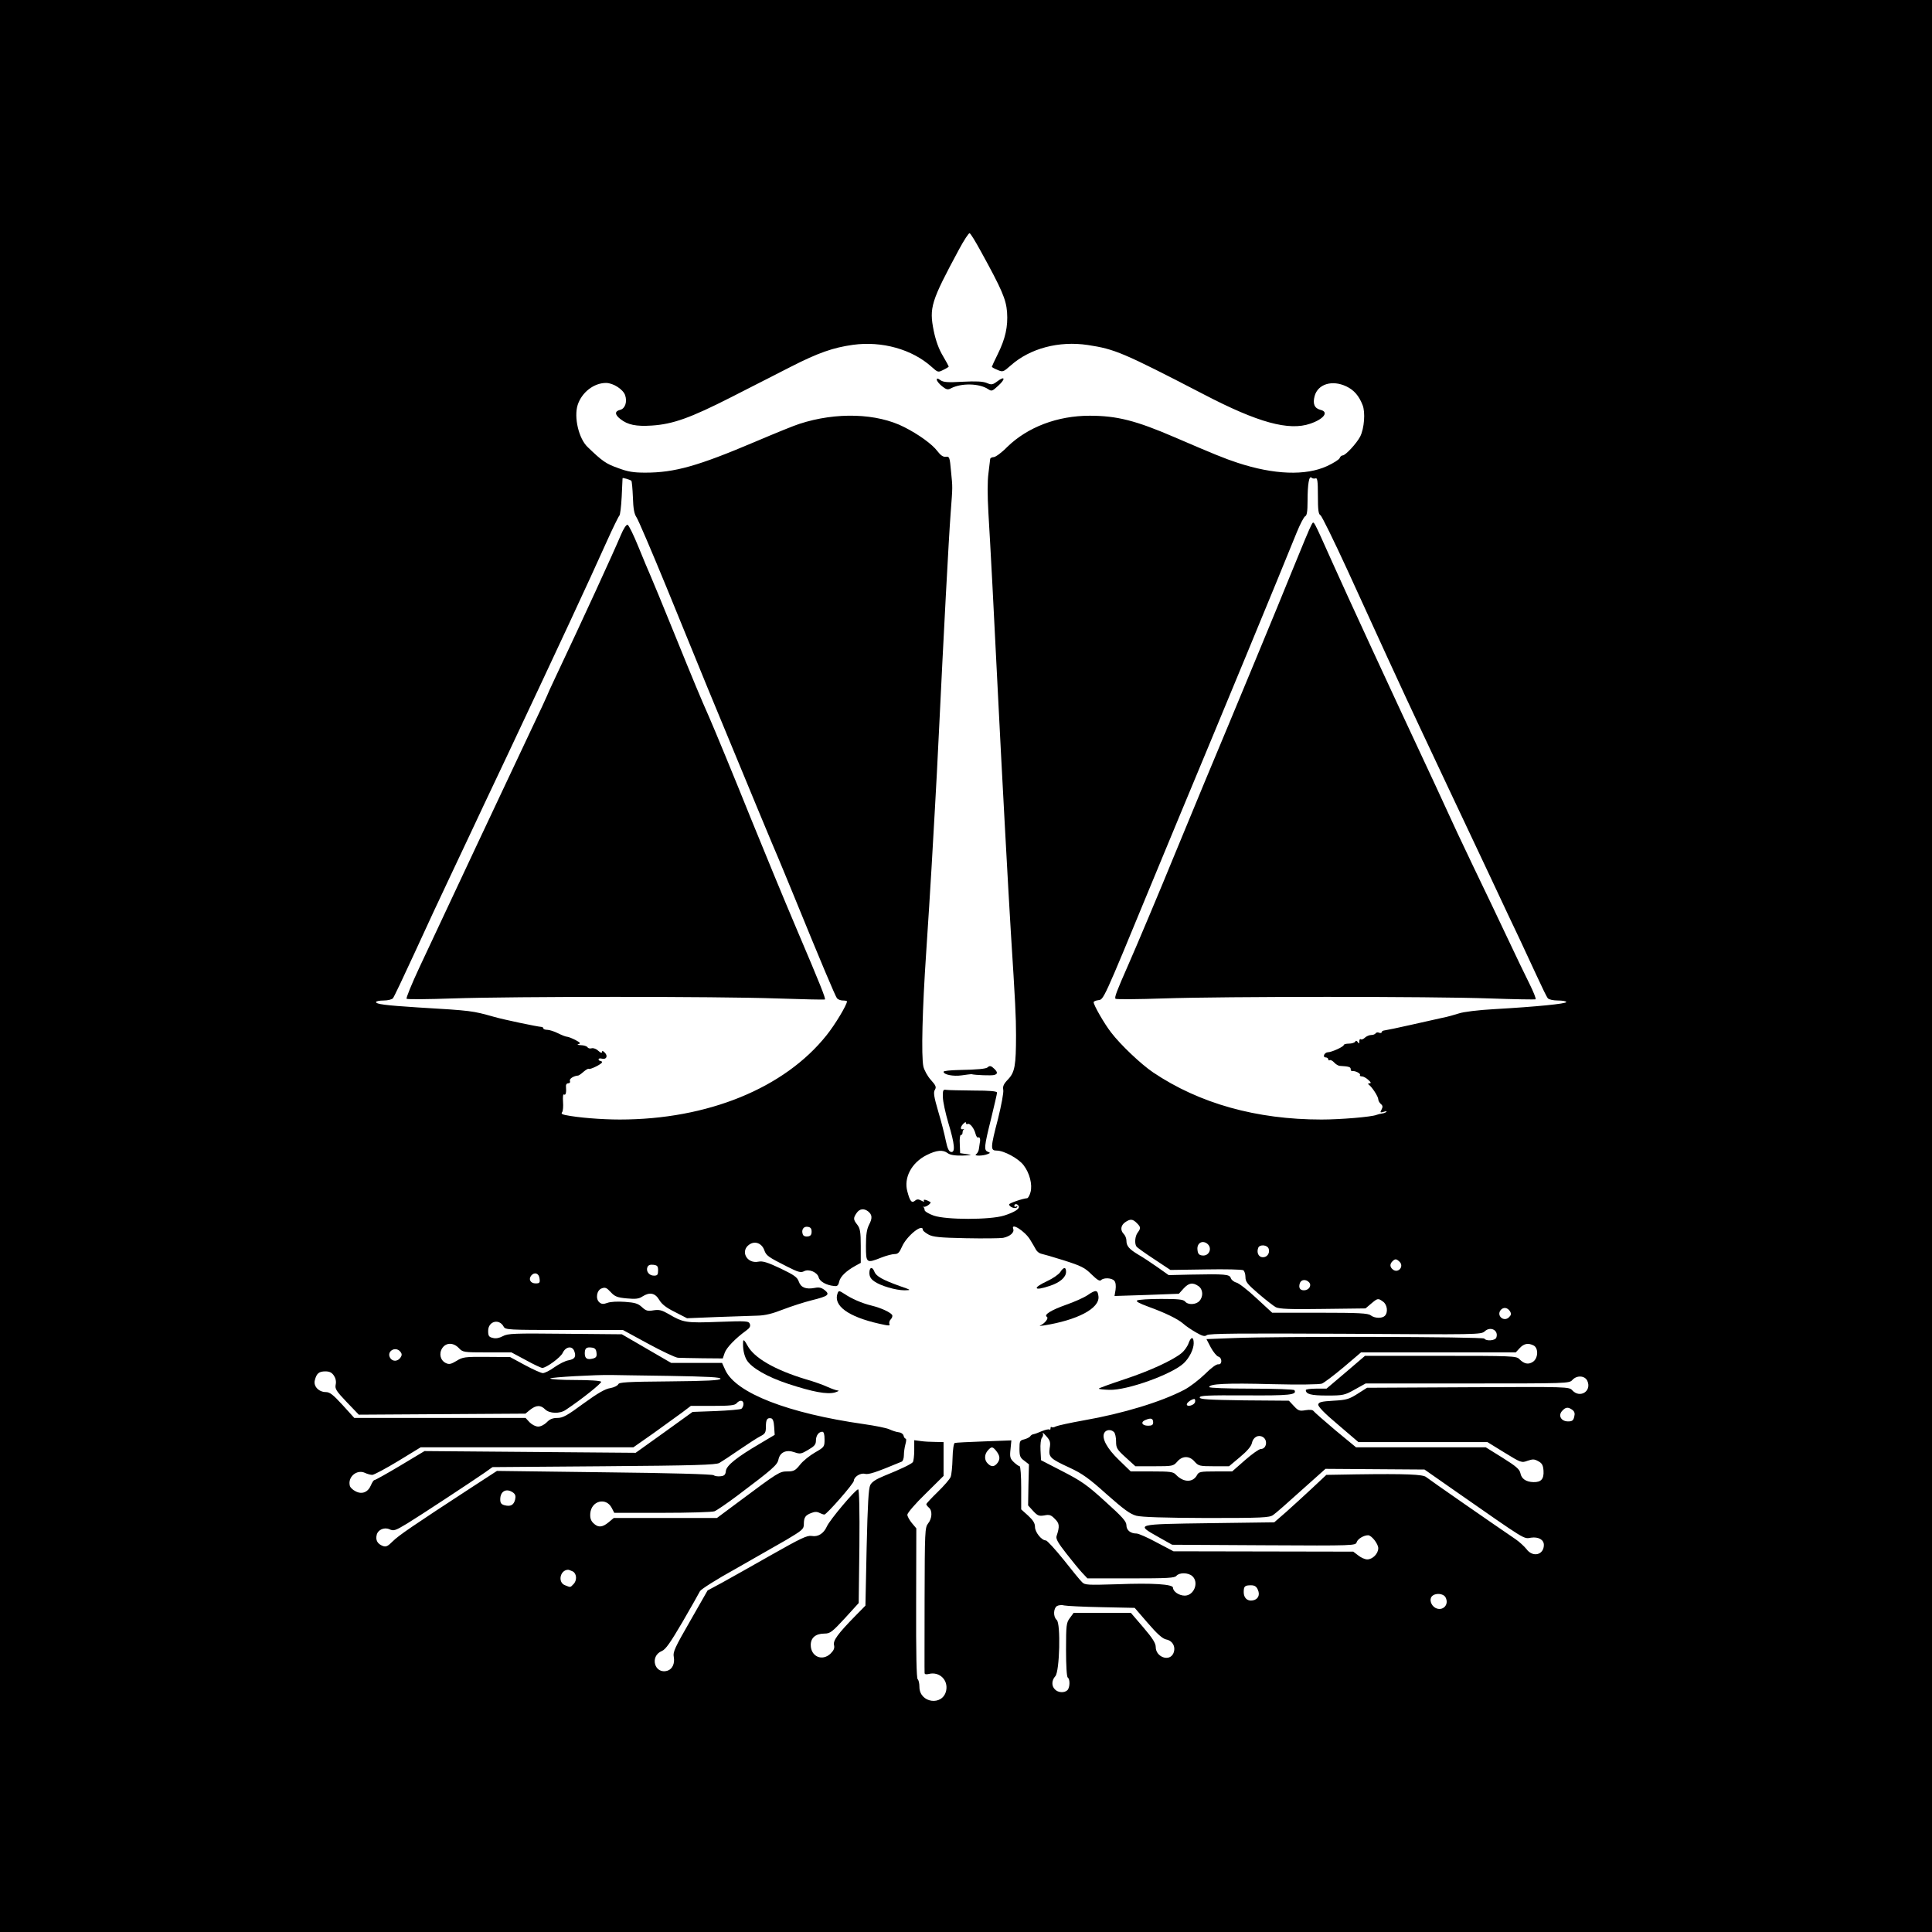 <?xml version="1.0" standalone="no"?>
<!DOCTYPE svg PUBLIC "-//W3C//DTD SVG 20010904//EN"
 "http://www.w3.org/TR/2001/REC-SVG-20010904/DTD/svg10.dtd">
<svg version="1.0" xmlns="http://www.w3.org/2000/svg"
 width="1120pt" height="1120pt" viewBox="0 0 1120 1120"
 preserveAspectRatio="xMidYMid meet">

<g transform="translate(0,1120) scale(0.1,-0.1)"
fill="#000000" stroke="none">
<path d="M0 5600 l0 -5600 5600 0 5600 0 0 5600 0 5600 -5600 0 -5600 0 0
-5600z m5685 4145 c124 -225 147 -280 153 -354 6 -85 -10 -155 -54 -244 -19
-38 -34 -71 -34 -73 0 -3 14 -11 32 -18 31 -14 34 -13 78 26 112 99 279 143
446 118 157 -24 201 -42 674 -287 313 -163 492 -212 616 -169 79 27 109 68 59
80 -35 9 -46 35 -34 80 19 70 102 95 184 56 44 -21 73 -54 94 -108 17 -41 10
-136 -14 -183 -21 -40 -85 -109 -101 -109 -7 0 -15 -7 -18 -16 -3 -8 -36 -29
-73 -46 -124 -57 -308 -50 -518 19 -74 24 -142 52 -365 148 -225 97 -335 125
-493 125 -187 0 -360 -66 -478 -181 -32 -33 -68 -59 -79 -59 -11 0 -20 -6 -20
-12 -1 -7 -5 -44 -10 -83 -6 -45 -6 -127 0 -230 11 -180 32 -575 55 -1045 19
-385 62 -1180 75 -1385 26 -410 30 -489 30 -595 0 -177 -7 -216 -46 -257 -26
-27 -32 -41 -28 -61 3 -15 -11 -89 -30 -166 -45 -172 -45 -186 -8 -186 42 0
127 -46 156 -85 35 -45 52 -113 40 -156 -5 -19 -14 -34 -19 -35 -27 -2 -105
-29 -105 -36 0 -15 38 -29 46 -16 4 7 3 8 -4 4 -7 -4 -12 -2 -12 3 0 14 17 14
25 0 10 -15 -22 -36 -85 -56 -81 -25 -335 -25 -407 0 -29 10 -53 25 -53 32 0
7 -3 15 -7 18 -5 2 -3 3 2 1 14 -3 48 23 38 28 -24 14 -43 17 -37 7 4 -7 -1
-7 -15 1 -17 9 -26 9 -37 -1 -19 -15 -29 -3 -44 54 -22 79 24 167 112 211 58
29 94 32 122 11 13 -10 41 -15 85 -14 55 2 60 3 27 8 l-40 6 -2 53 c-2 28 1
52 6 52 6 0 10 6 10 14 0 8 3 16 8 19 4 2 1 2 -5 1 -18 -5 -16 14 2 32 9 9 15
11 15 4 0 -6 4 -9 9 -6 12 8 38 -24 46 -56 4 -16 11 -25 16 -22 9 5 14 -11 9
-31 -1 -5 -3 -21 -5 -34 -1 -13 -9 -27 -16 -32 -18 -11 37 -11 65 0 18 7 18 8
3 14 -24 9 -22 29 18 190 19 78 35 147 35 153 0 8 -40 12 -137 12 -76 1 -147
2 -158 4 -18 3 -20 -3 -19 -42 0 -25 15 -93 32 -151 37 -122 41 -172 15 -167
-12 2 -21 21 -30 65 -7 35 -26 111 -44 170 -25 86 -29 111 -19 126 9 15 5 25
-24 57 -19 21 -38 56 -43 77 -13 61 -6 333 16 658 11 165 25 386 31 490 6 105
15 262 20 350 5 88 17 304 25 480 24 498 55 1087 66 1230 12 161 12 143 2 245
-7 79 -9 85 -30 82 -15 -2 -30 8 -49 33 -30 40 -109 97 -192 139 -159 81 -395
88 -607 19 -27 -8 -142 -55 -255 -103 -334 -142 -469 -180 -639 -180 -68 0
-101 5 -159 27 -68 24 -90 39 -175 121 -52 49 -81 173 -58 245 24 73 94 127
164 127 42 0 99 -37 111 -71 13 -39 0 -78 -29 -85 -32 -8 -32 -27 1 -53 43
-34 91 -44 183 -38 122 8 223 44 461 165 113 58 268 137 345 176 159 81 245
111 360 127 168 23 343 -26 456 -128 36 -32 37 -33 68 -17 17 8 31 17 31 19 0
2 -15 30 -34 62 -23 38 -41 87 -53 145 -27 135 -16 170 146 471 29 54 57 97
62 95 6 -2 34 -48 64 -103z m1941 -1318 c11 4 14 -15 14 -100 0 -83 3 -108 15
-114 8 -5 77 -146 154 -313 140 -308 345 -754 419 -910 22 -47 97 -206 167
-355 159 -336 202 -429 250 -530 83 -177 119 -254 165 -350 26 -55 71 -152
100 -215 29 -63 57 -121 63 -127 5 -7 31 -13 58 -13 27 0 49 -4 49 -9 0 -10
-173 -27 -416 -41 -94 -5 -181 -16 -207 -25 -25 -8 -67 -20 -94 -25 -26 -6
-109 -24 -183 -41 -74 -17 -143 -31 -152 -32 -10 -1 -18 -5 -18 -10 0 -5 -7
-7 -15 -4 -8 4 -17 2 -20 -3 -4 -6 -15 -10 -26 -10 -11 0 -27 -7 -36 -15 -8
-8 -19 -13 -24 -10 -5 4 -9 -2 -9 -12 0 -14 -2 -15 -9 -4 -6 9 -11 10 -15 2
-4 -6 -20 -11 -37 -11 -16 0 -29 -4 -29 -8 0 -10 -71 -42 -92 -42 -9 0 -18 -7
-22 -15 -3 -9 0 -15 9 -15 8 0 15 -5 15 -11 0 -5 4 -8 9 -5 4 3 16 -3 26 -14
9 -10 24 -19 33 -19 49 -3 62 -6 62 -18 0 -7 3 -13 8 -12 17 3 51 -14 46 -22
-3 -5 2 -9 11 -9 9 0 25 -9 37 -20 16 -14 18 -20 7 -20 -9 0 -10 -3 -4 -8 18
-12 55 -69 55 -85 0 -8 7 -20 15 -27 11 -9 12 -17 4 -32 -10 -18 -8 -19 13
-13 12 4 20 4 15 0 -4 -5 -15 -9 -25 -10 -9 -1 -24 -5 -32 -8 -29 -12 -210
-27 -319 -27 -377 0 -708 93 -976 273 -71 48 -190 161 -244 232 -39 50 -101
158 -101 175 0 5 12 10 27 12 31 4 26 -9 301 658 44 107 122 294 172 415 239
573 571 1375 677 1638 20 49 42 91 49 94 10 4 14 27 14 88 0 99 9 150 23 136
5 -5 16 -7 23 -4z m-3966 -14 c3 -3 7 -46 9 -96 2 -67 8 -97 21 -116 10 -14
88 -197 174 -406 85 -209 193 -472 239 -585 245 -593 389 -940 407 -980 11
-25 51 -124 91 -220 159 -390 242 -586 251 -597 6 -7 21 -13 34 -13 13 0 24
-2 24 -5 0 -20 -69 -135 -118 -196 -244 -307 -690 -489 -1199 -489 -107 0
-243 11 -316 26 -20 4 -25 9 -18 17 5 7 7 34 5 60 -2 29 0 46 6 42 10 -6 14
13 11 48 -1 9 4 17 13 17 9 0 13 6 10 14 -5 12 21 29 48 31 3 0 18 10 31 22
14 12 27 19 30 17 6 -7 77 28 77 38 0 4 -4 8 -10 8 -5 0 -10 4 -10 9 0 5 8 7
19 4 26 -7 37 15 17 35 -11 11 -16 12 -16 4 0 -8 -8 -6 -21 6 -11 11 -29 18
-39 15 -10 -3 -21 0 -24 6 -4 6 -22 12 -39 12 -18 1 -24 3 -14 6 15 4 11 9
-17 24 -20 10 -42 19 -49 19 -7 0 -30 9 -52 20 -22 11 -50 20 -62 20 -13 0
-23 4 -23 8 0 5 -6 9 -12 9 -21 1 -218 42 -273 58 -129 36 -127 36 -445 55
-187 12 -240 19 -240 31 0 5 20 9 44 9 24 0 48 6 54 13 6 7 62 125 125 262 63
138 156 338 207 445 50 107 107 227 125 265 18 39 109 232 203 430 307 652
470 1002 579 1245 36 80 69 147 73 150 5 3 11 52 14 110 3 58 5 106 5 108 1 4
44 -9 51 -15z m1372 -4235 c25 -20 26 -40 6 -78 -13 -26 -18 -56 -18 -122 0
-101 2 -103 90 -68 28 11 62 20 76 20 20 0 28 9 43 43 27 62 121 138 121 97 0
-5 15 -17 33 -27 26 -14 64 -18 215 -21 101 -2 199 -1 217 2 40 8 66 31 59 51
-16 41 68 -12 98 -62 13 -21 28 -47 34 -58 6 -11 20 -21 30 -23 10 -2 70 -19
133 -39 100 -32 120 -42 159 -81 32 -31 47 -41 55 -33 16 16 63 13 77 -4 8 -9
10 -29 7 -52 l-6 -36 186 6 187 7 27 30 c31 34 54 37 87 14 26 -18 29 -60 5
-86 -20 -22 -66 -24 -83 -3 -10 12 -39 15 -139 15 -69 0 -132 -4 -139 -9 -9
-5 13 -17 65 -36 99 -36 171 -71 203 -99 14 -13 47 -35 73 -50 38 -22 51 -25
63 -16 11 10 199 11 801 8 772 -5 788 -5 810 14 34 32 83 5 67 -37 -7 -17 -59
-21 -69 -5 -7 11 -1198 14 -1456 3 l-155 -6 25 -48 c14 -26 34 -50 43 -53 24
-6 24 -48 1 -45 -11 2 -42 -21 -78 -57 -33 -32 -87 -74 -120 -91 -134 -70
-354 -137 -582 -177 -79 -14 -151 -30 -162 -35 -10 -6 -21 -7 -25 -4 -3 3 -6
0 -6 -7 0 -7 -3 -11 -6 -7 -4 3 -23 -1 -43 -9 -20 -9 -42 -17 -49 -18 -8 -1
-17 -7 -20 -13 -4 -5 -19 -13 -34 -17 -26 -6 -28 -10 -28 -55 0 -42 4 -52 28
-69 l27 -21 -3 -119 -2 -119 29 -32 c26 -28 34 -31 65 -26 29 6 39 3 61 -20
27 -26 29 -43 10 -100 -5 -16 9 -40 56 -100 34 -44 76 -95 92 -112 l31 -33
252 0 c211 0 254 2 264 15 17 20 69 19 92 -2 40 -36 10 -113 -44 -113 -33 0
-68 24 -68 46 0 20 -117 28 -322 20 -172 -5 -189 -5 -205 12 -10 9 -58 68
-107 130 -49 61 -96 112 -103 112 -25 0 -63 48 -63 78 0 22 -11 39 -40 66
l-40 36 0 125 c0 69 -4 125 -9 125 -4 0 -19 10 -33 23 -22 21 -25 30 -20 75
l5 52 -159 -6 c-88 -3 -164 -7 -169 -9 -6 -1 -12 -40 -13 -89 -1 -47 -6 -96
-11 -108 -5 -13 -39 -52 -75 -87 -36 -35 -66 -67 -66 -71 0 -4 7 -13 15 -20
21 -17 19 -63 -5 -92 -18 -24 -19 -44 -20 -439 0 -228 -1 -420 0 -427 0 -8 8
-10 25 -6 61 15 113 -35 100 -97 -20 -91 -155 -72 -155 22 0 21 -5 41 -10 44
-7 4 -10 155 -9 441 l1 434 -26 31 c-14 17 -26 39 -26 48 0 10 47 65 105 121
l105 104 0 98 0 98 -47 1 c-27 0 -65 2 -85 5 l-38 5 0 -58 c0 -32 -4 -63 -8
-69 -8 -11 -70 -41 -167 -80 -46 -19 -70 -34 -80 -53 -10 -21 -15 -107 -21
-363 l-7 -336 -57 -58 c-103 -105 -132 -145 -125 -171 4 -17 -1 -30 -19 -48
-48 -48 -116 -19 -116 49 0 42 29 66 80 66 32 0 44 9 117 88 l81 89 4 328 c2
213 -1 329 -7 331 -13 3 -166 -178 -182 -216 -18 -40 -51 -61 -88 -54 -26 4
-62 -13 -235 -111 -113 -64 -242 -137 -286 -161 l-82 -44 -101 -177 c-88 -153
-101 -180 -95 -208 7 -38 -8 -71 -36 -80 -75 -24 -106 84 -33 114 22 9 49 48
120 169 50 86 95 166 101 178 6 11 97 69 204 128 106 60 239 136 296 169 94
56 102 63 102 91 0 40 9 52 43 65 19 8 34 8 47 1 10 -5 23 -10 29 -10 13 0
171 180 171 196 0 22 38 47 64 40 22 -5 58 6 214 71 6 3 12 19 12 37 0 17 4
46 9 64 5 17 6 32 1 32 -4 0 -10 8 -12 18 -3 10 -15 18 -28 19 -12 1 -37 9
-54 17 -17 8 -83 21 -146 30 -442 63 -743 180 -805 313 l-19 42 -148 0 -147 0
-143 83 -143 83 -329 3 c-296 3 -332 2 -361 -14 -21 -11 -41 -15 -58 -10 -23
5 -27 12 -27 41 0 56 64 73 90 24 10 -18 25 -19 351 -19 l340 0 147 -80 c81
-44 158 -80 172 -81 14 -1 78 -2 143 -3 l117 -1 11 32 c10 30 62 84 124 129
21 15 27 25 22 39 -7 17 -18 18 -181 12 -187 -7 -205 -5 -289 45 -40 23 -55
27 -88 22 -34 -6 -44 -3 -67 18 -22 21 -41 27 -99 31 -43 3 -84 1 -102 -6 -23
-8 -33 -8 -46 3 -24 20 -16 71 13 81 20 8 29 4 52 -21 24 -26 38 -32 94 -37
51 -5 71 -2 90 11 42 27 74 21 98 -20 15 -25 40 -45 91 -70 l70 -36 171 7 c94
3 200 7 236 8 47 1 89 12 150 36 47 18 121 42 165 53 97 24 108 33 76 59 -18
14 -32 18 -57 13 -52 -10 -81 2 -93 36 -9 26 -26 38 -107 77 -74 35 -103 44
-127 39 -68 -14 -108 63 -52 100 33 22 72 6 86 -34 11 -31 22 -39 131 -94 65
-33 80 -37 98 -28 29 16 78 -5 86 -35 6 -24 45 -46 89 -50 19 -3 25 3 30 26 7
29 40 61 94 91 l31 17 0 98 c0 82 -4 102 -20 123 -24 30 -24 39 -4 68 17 25
42 28 66 10z m1558 -68 c24 -24 24 -30 5 -56 -15 -20 -19 -62 -7 -80 4 -6 50
-39 102 -73 l95 -63 205 3 c113 2 211 0 218 -5 6 -4 12 -22 12 -39 0 -28 11
-41 76 -97 42 -36 87 -71 100 -78 19 -10 83 -13 273 -10 l247 3 33 28 c38 32
40 32 69 11 24 -17 30 -62 10 -82 -16 -16 -59 -15 -82 3 -16 12 -69 15 -295
15 l-276 0 -91 84 c-50 47 -103 88 -117 91 -15 4 -29 16 -32 26 -7 22 -33 24
-235 20 l-125 -3 -65 46 c-36 25 -85 58 -110 72 -55 33 -70 51 -70 82 0 13 -7
30 -15 38 -22 22 -18 50 7 68 30 21 44 20 68 -4z m-1885 -50 c0 -18 -6 -26
-23 -28 -13 -2 -25 3 -28 12 -10 26 4 48 28 44 17 -2 23 -10 23 -28z m2291
-68 c35 -24 15 -76 -27 -70 -18 2 -25 10 -27 32 -5 37 25 58 54 38z m359 -32
c8 -27 -12 -52 -39 -48 -21 3 -32 28 -22 54 8 22 54 18 61 -6z m759 -75 c27
-28 -10 -69 -40 -44 -17 14 -18 31 -2 47 16 16 23 15 42 -3z m-4299 -50 c0
-25 -4 -30 -24 -30 -28 0 -47 25 -38 49 5 12 16 16 34 14 24 -3 28 -8 28 -33z
m-687 -48 c3 -23 0 -27 -23 -27 -30 0 -43 24 -25 46 19 22 45 13 48 -19z
m4462 -22 c15 -19 -3 -45 -31 -45 -23 0 -32 15 -24 40 7 24 37 26 55 5z m1164
-167 c8 -14 7 -21 -6 -34 -30 -30 -75 9 -48 42 16 18 39 15 54 -8z m-6094
-213 c23 -24 27 -25 164 -25 l141 0 84 -45 c45 -25 88 -45 95 -45 24 1 105 60
118 87 17 37 55 43 67 11 12 -33 4 -47 -34 -54 -18 -3 -54 -21 -81 -40 -26
-19 -56 -34 -67 -34 -10 0 -57 21 -105 47 l-85 46 -136 1 c-127 1 -139 -1
-174 -23 -32 -19 -43 -22 -62 -13 -32 15 -42 55 -21 87 22 33 65 33 96 0z
m6231 15 c29 -16 26 -75 -5 -95 -26 -17 -51 -12 -79 17 -17 17 -44 18 -456 18
l-438 0 -111 -95 -112 -95 -60 0 c-33 0 -60 -4 -60 -8 0 -24 30 -32 123 -32
94 0 102 2 161 35 l63 35 590 0 c577 0 590 0 608 20 26 29 73 26 87 -5 27 -60
-43 -103 -87 -55 -19 21 -25 21 -604 18 l-586 -3 -55 -35 c-49 -31 -64 -36
-140 -40 -69 -4 -85 -8 -88 -22 -2 -11 36 -51 115 -117 l118 -101 374 0 374 0
99 -61 c96 -59 99 -60 134 -47 30 10 39 10 62 -3 21 -11 28 -23 30 -55 3 -48
-14 -67 -58 -66 -43 1 -70 19 -76 52 -5 23 -25 40 -103 89 l-98 61 -376 0
-376 0 -120 99 c-65 55 -122 105 -126 111 -5 7 -21 9 -46 5 -35 -6 -42 -4 -68
24 l-29 31 -258 2 c-212 3 -259 6 -259 17 0 11 46 13 263 12 258 -2 303 3 286
30 -3 5 -115 9 -250 9 -145 0 -244 4 -244 9 0 19 100 24 362 17 159 -4 276 -2
291 3 13 5 70 48 126 95 l101 86 448 0 449 0 23 25 c25 27 50 31 81 15z
m-5433 -42 c3 -22 -2 -29 -22 -34 -32 -8 -46 1 -46 30 0 30 9 38 40 34 19 -2
26 -10 28 -30z m-1137 6 c9 -11 10 -20 2 -32 -15 -24 -44 -27 -59 -7 -28 38
27 75 57 39z m-385 -139 c10 -15 14 -34 10 -52 -5 -24 3 -37 64 -101 l70 -73
483 3 483 3 28 23 c35 27 60 28 86 2 25 -25 86 -27 120 -3 95 63 210 156 205
163 -4 6 -70 10 -151 10 -80 0 -144 4 -144 9 0 7 268 22 355 20 11 0 159 -3
328 -5 235 -4 307 -8 304 -17 -3 -9 -78 -13 -296 -15 -248 -2 -293 -5 -297
-17 -4 -8 -24 -18 -46 -22 -29 -4 -74 -30 -155 -89 -95 -70 -120 -84 -152 -84
-27 0 -44 -7 -61 -25 -14 -14 -35 -25 -50 -25 -15 0 -36 11 -50 25 l-23 25
-497 0 -496 0 -68 75 c-55 60 -74 75 -97 75 -41 0 -73 34 -64 68 10 40 24 52
61 52 25 0 38 -7 50 -25z m4992 -152 c-3 -19 -48 -32 -48 -14 0 10 28 30 43
31 5 0 7 -8 5 -17z m-2618 -12 c0 -11 -6 -23 -12 -28 -7 -4 -74 -10 -148 -13
l-135 -5 -165 -119 -165 -118 -612 5 -612 5 -140 -84 c-77 -46 -145 -84 -150
-84 -5 0 -14 -14 -21 -31 -17 -40 -52 -54 -89 -34 -16 8 -31 22 -33 32 -13 51
40 96 87 75 14 -7 34 -12 43 -12 10 0 77 36 150 80 l131 80 617 0 616 0 117
82 c64 46 139 100 166 120 l50 38 126 0 c100 0 129 3 139 15 18 21 40 19 40
-4z m4805 -34 c13 -10 16 -21 11 -40 -5 -22 -12 -27 -36 -27 -40 0 -59 34 -34
61 20 22 34 24 59 6z m-4627 -99 l3 -46 -84 -50 c-135 -79 -195 -127 -199
-159 -2 -22 -9 -29 -31 -31 -16 -2 -34 1 -40 6 -7 6 -256 13 -634 17 l-622 8
-143 -93 c-345 -225 -427 -281 -461 -315 -29 -29 -39 -34 -58 -27 -31 12 -43
34 -35 65 7 29 44 45 73 32 26 -12 35 -8 105 34 69 42 376 244 448 294 l45 32
645 5 c529 4 649 8 670 19 14 8 66 42 115 76 50 34 105 70 123 79 28 14 32 22
32 55 0 42 7 53 30 49 10 -2 16 -17 18 -50z m2197 26 c0 -14 -7 -19 -29 -19
-37 0 -46 22 -14 34 31 13 43 8 43 -15z m-227 -56 c7 -7 12 -31 12 -54 0 -38
5 -47 56 -93 l56 -51 109 0 c106 0 111 1 133 26 14 17 32 27 51 27 19 0 37
-10 51 -27 22 -24 28 -26 111 -26 l88 0 63 53 c41 34 65 62 69 80 7 35 36 52
63 37 31 -17 23 -70 -11 -70 -10 0 -51 -29 -92 -65 l-74 -65 -96 0 c-87 0 -97
-2 -107 -20 -24 -46 -79 -45 -123 1 -15 17 -34 19 -140 19 l-122 0 -68 66
c-70 67 -102 127 -85 158 11 19 39 21 56 4z m-1678 -42 c0 -43 -1 -45 -55 -76
-31 -18 -70 -49 -87 -71 -27 -34 -37 -39 -73 -39 -46 0 -52 -4 -284 -177
l-125 -93 -299 0 -299 0 -30 -25 c-36 -30 -61 -32 -89 -4 -14 14 -19 30 -17
56 6 73 91 95 124 32 l15 -29 279 0 c153 0 289 4 302 9 13 5 73 46 133 91 206
155 232 178 238 210 9 42 46 58 93 41 32 -11 39 -10 79 14 36 21 45 31 45 53
0 30 16 52 37 52 9 0 13 -15 13 -44z m1305 -52 c-7 -51 2 -60 117 -113 71 -33
111 -61 213 -153 101 -89 136 -115 173 -125 33 -8 156 -12 407 -13 324 0 363
2 385 17 14 9 88 74 164 143 l140 125 287 -2 287 -2 176 -123 c423 -295 397
-279 442 -272 43 6 74 -12 74 -42 0 -59 -65 -74 -101 -24 -13 16 -41 42 -63
57 -131 89 -504 348 -518 360 -18 16 -114 20 -406 16 l-173 -3 -82 -77 c-46
-43 -114 -105 -151 -138 l-69 -60 -376 -5 c-431 -6 -429 -5 -296 -80 l80 -45
532 -3 c531 -3 531 -2 538 18 6 19 41 40 66 40 20 0 59 -50 59 -75 0 -32 -33
-65 -64 -65 -13 0 -36 10 -52 23 l-29 22 -521 1 -521 1 -97 51 c-53 29 -106
52 -117 52 -35 0 -59 19 -59 48 0 22 -23 48 -122 137 -104 95 -138 119 -247
175 l-126 65 -3 58 c-2 34 2 65 8 72 7 8 9 20 5 27 -4 7 5 0 20 -17 23 -26 26
-36 20 -71z m-313 -11 c24 -29 28 -49 12 -72 -18 -25 -37 -27 -58 -5 -21 20
-20 53 1 76 20 22 26 23 45 1z m-2797 -246 c13 -10 16 -21 11 -41 -8 -31 -26
-41 -61 -32 -19 5 -25 13 -25 34 0 48 36 67 75 39z m346 -457 c23 -13 25 -53
3 -74 -18 -19 -16 -19 -48 -6 -44 16 -30 88 17 90 5 0 17 -5 28 -10z m3971
-106 c14 -31 1 -57 -31 -62 -30 -5 -51 15 -51 48 0 34 6 40 42 40 21 0 32 -7
40 -26z m1088 -44 c23 -43 -17 -83 -59 -61 -25 14 -36 48 -21 66 19 22 67 19
80 -5z m-1993 -57 l191 -4 76 -88 c55 -64 85 -90 106 -95 39 -7 58 -45 42 -81
-23 -50 -102 -21 -102 37 0 22 -18 51 -72 114 l-72 84 -166 0 -166 0 -22 -30
c-20 -27 -22 -40 -22 -184 0 -92 4 -157 10 -161 14 -9 13 -58 -2 -73 -17 -17
-54 -15 -72 4 -21 20 -20 53 2 77 25 28 32 306 8 326 -21 18 -20 67 2 81 9 5
28 7 42 3 14 -3 111 -8 217 -10z"/>
<path d="M5431 8998 c0 -7 14 -24 30 -37 25 -20 34 -22 52 -12 60 31 163 29
214 -4 22 -15 25 -13 60 19 44 40 39 59 -6 25 -27 -20 -33 -21 -61 -9 -23 9
-61 11 -139 7 -87 -5 -112 -3 -129 9 -17 12 -22 12 -21 2z"/>
<path d="M5726 5013 c-8 -9 -59 -14 -168 -16 -49 -1 -88 -5 -88 -10 0 -17 56
-28 105 -21 27 4 52 7 56 7 24 -6 116 -9 131 -5 22 5 23 16 2 36 -17 17 -27
20 -38 9z"/>
<path d="M7603 8158 c-9 -15 -51 -116 -123 -293 -53 -133 -330 -801 -493
-1190 -57 -137 -139 -335 -182 -440 -72 -177 -224 -538 -265 -630 -66 -150
-81 -188 -73 -195 4 -4 130 -3 278 2 348 12 1554 12 1890 0 143 -5 263 -7 267
-5 4 2 -12 43 -36 91 -24 48 -81 166 -126 262 -45 96 -137 288 -203 425 -66
138 -126 266 -134 285 -9 19 -46 100 -83 180 -272 581 -507 1091 -594 1285
-120 267 -108 246 -123 223z"/>
<path d="M3599 8098 c-46 -109 -219 -486 -378 -822 -28 -59 -51 -110 -51 -112
0 -2 -42 -92 -94 -201 -121 -255 -473 -1005 -645 -1372 -45 -96 -78 -178 -74
-181 5 -4 125 -3 268 2 351 12 1535 12 1875 0 151 -5 278 -8 282 -6 6 4 -27
87 -162 404 -92 217 -172 412 -267 645 -94 234 -216 529 -243 590 -48 108 -88
204 -200 480 -67 165 -130 318 -140 340 -10 22 -41 96 -69 165 -28 69 -56 126
-63 128 -8 1 -24 -24 -39 -60z"/>
<path d="M5040 3821 c0 -21 8 -35 28 -49 36 -26 125 -52 176 -52 40 1 40 1
-29 25 -97 35 -136 56 -146 83 -12 31 -29 27 -29 -7z"/>
<path d="M6146 3825 c-9 -13 -43 -37 -76 -52 -88 -41 -77 -59 17 -27 58 19 93
50 93 81 0 30 -14 29 -34 -2z"/>
<path d="M4856 3704 c-28 -72 59 -137 242 -178 54 -12 63 -13 58 -1 -3 8 1 21
9 28 7 8 10 18 7 24 -11 16 -65 41 -118 54 -58 14 -117 40 -160 69 -28 18 -32
19 -38 4z"/>
<path d="M6305 3692 c-22 -15 -79 -40 -125 -56 -87 -31 -131 -58 -111 -70 12
-8 -13 -39 -39 -50 -8 -3 1 -3 20 0 196 31 325 99 318 168 -4 39 -15 41 -63 8z"/>
<path d="M6891 3415 c-6 -19 -25 -45 -40 -58 -51 -42 -184 -104 -333 -153 -81
-27 -148 -51 -148 -54 0 -3 27 -6 61 -7 102 -4 363 90 431 154 33 31 58 82 58
116 0 39 -15 40 -29 2z"/>
<path d="M4308 3424 c-3 -41 5 -80 20 -107 27 -46 119 -99 240 -139 143 -47
227 -63 273 -50 19 6 26 11 16 11 -9 1 -36 10 -60 21 -23 11 -79 31 -125 44
-179 54 -301 124 -339 196 -16 29 -23 37 -25 24z"/>
</g>
</svg>
